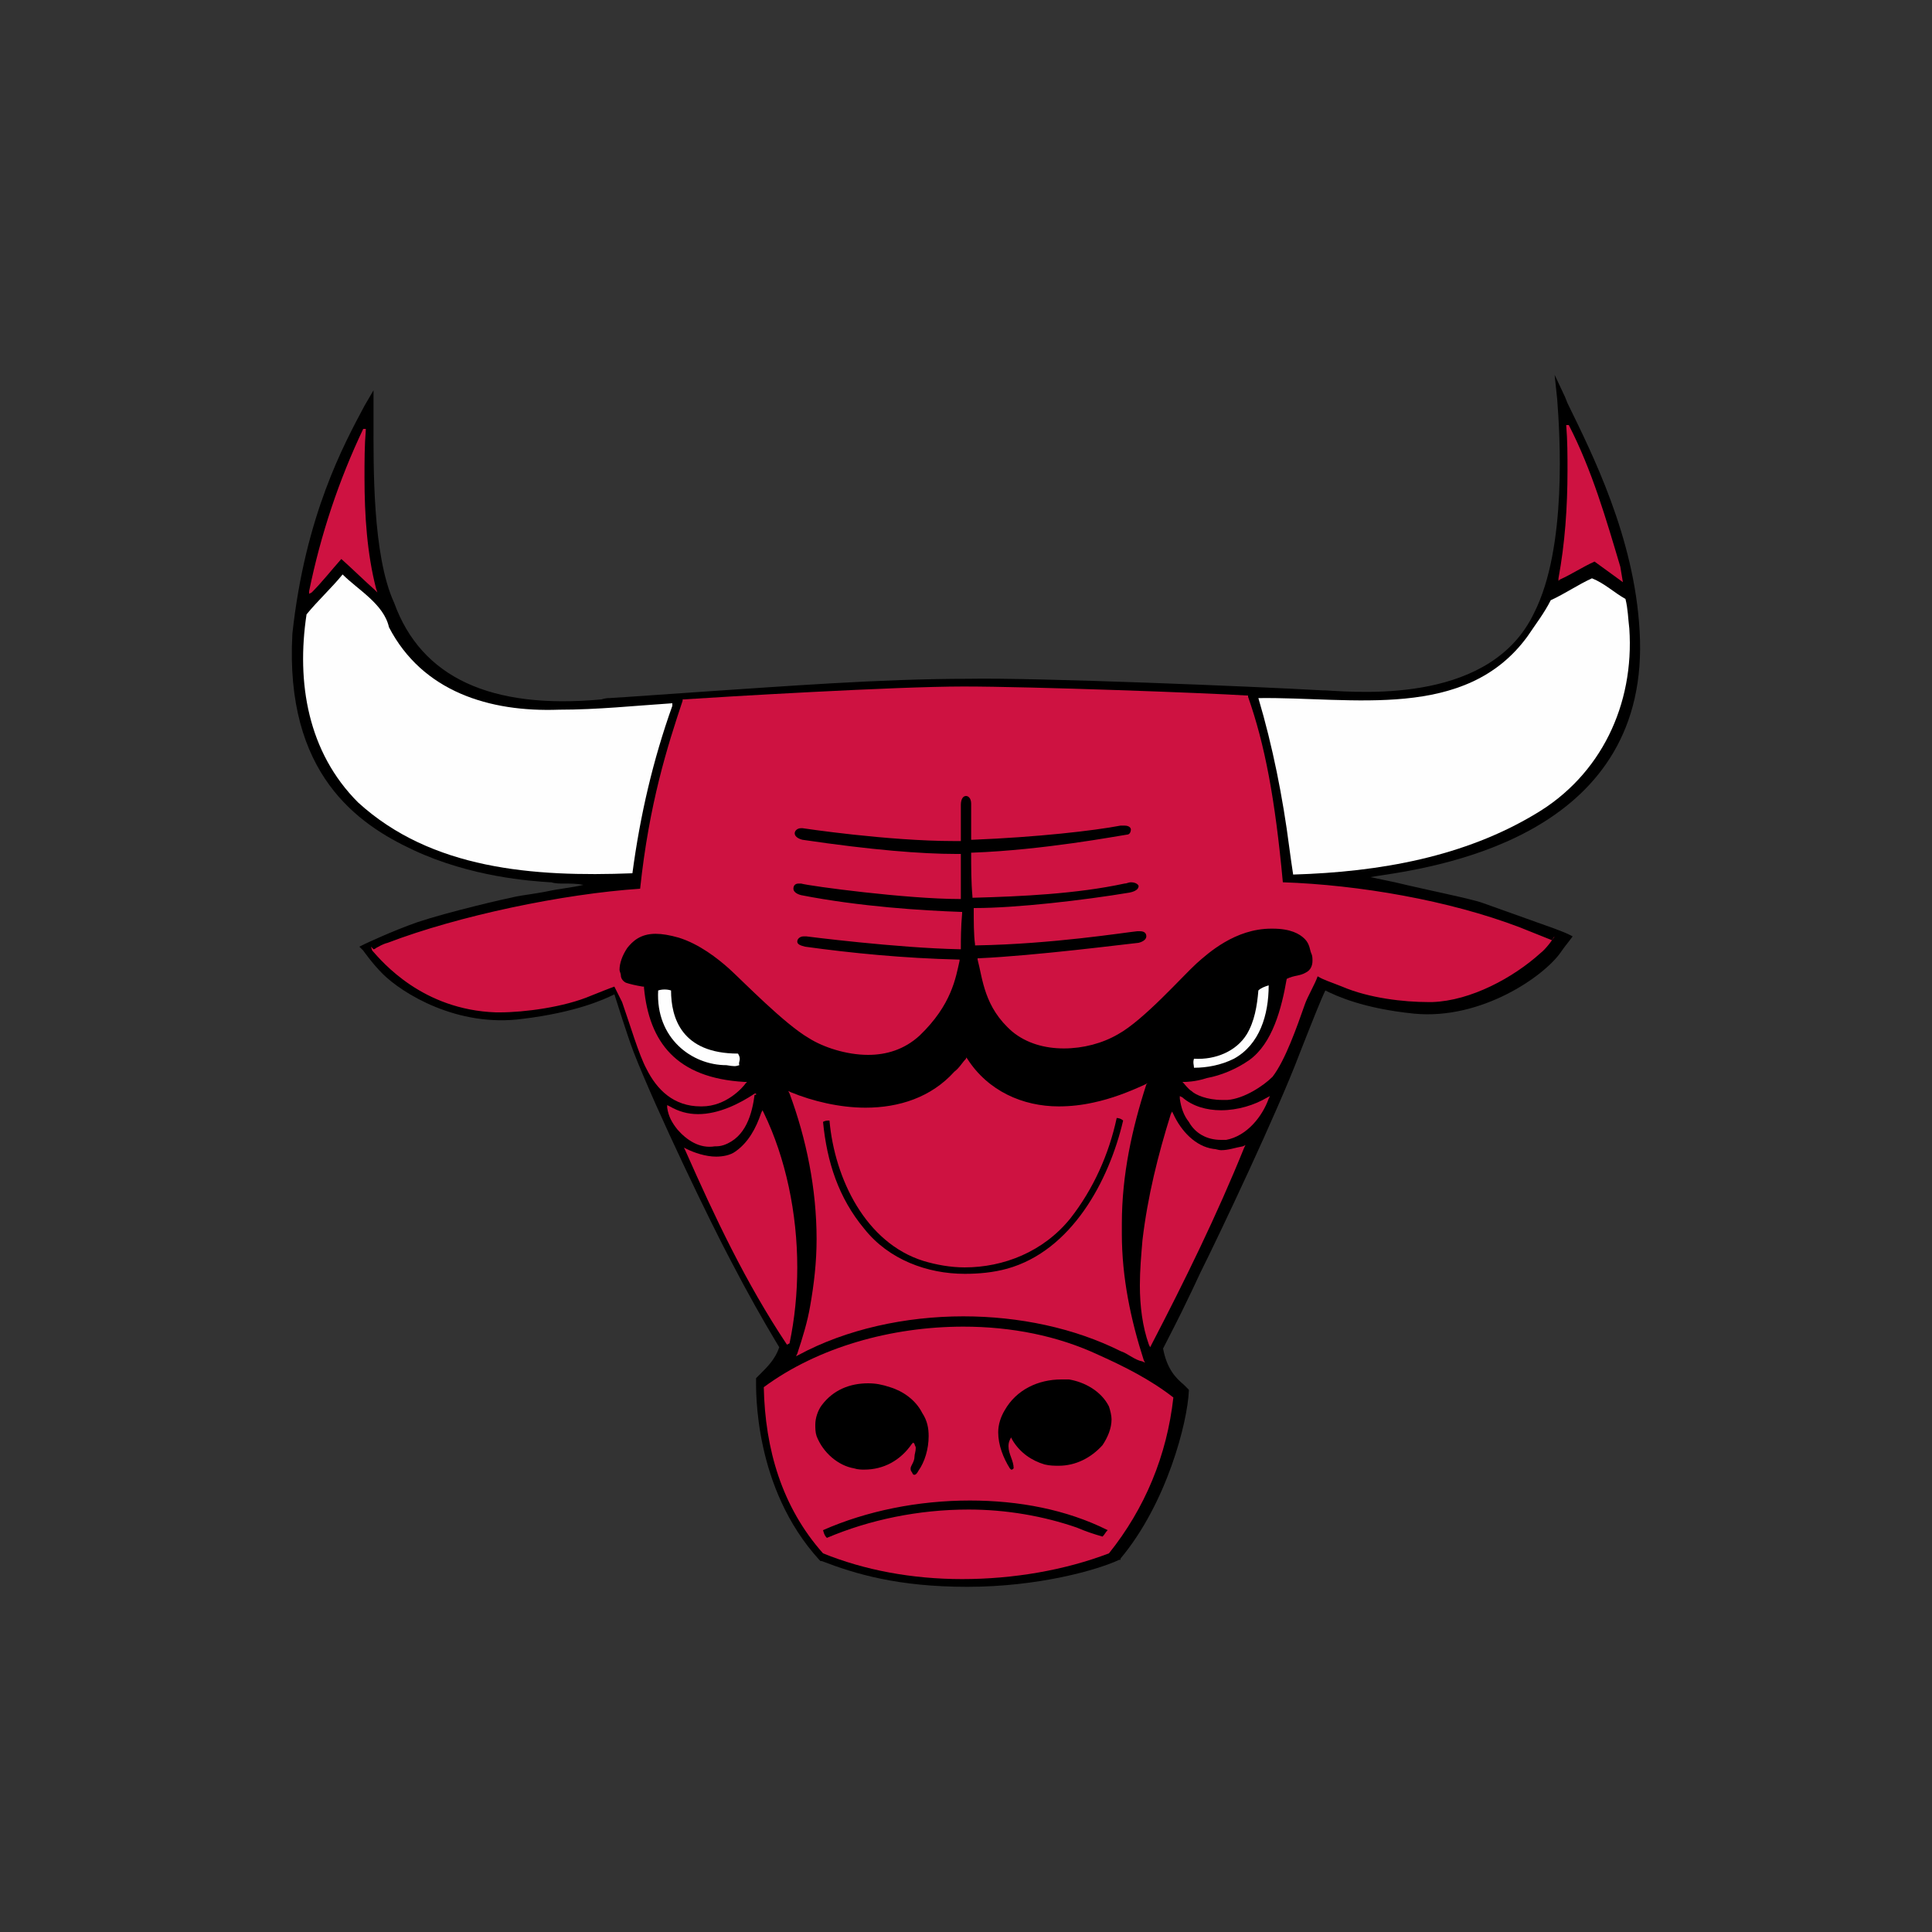 <svg xmlns="http://www.w3.org/2000/svg" xml:space="preserve" id="Layer_1" x="0" y="0" width="100%" enable-background="new 0 0 150 150" version="1.1" viewBox="0 0 150 150">
  <rect x="0" y="0" width="150" height="150" fill="#333333" stroke="none"/>
  <path id="Fill-4" d="M127.3 49c-.4-7.3-3.7-13.8-5.6-17.7l-.2-.5-.8-1.7.2 1.9c.2 2.6.8 11.5-1.8 16.6-3.3 6.9-13 6.2-16.2 6h-.2c-5.2-.3-22.3-1-27.5-.9-6.9 0-14.5.6-20.6 1-3 .2-5.6.4-7.3.5-.1 0-.3 0-.6.1-8.6.8-14-1.7-16.1-7.5-1.7-3.7-1.6-10.7-1.6-14.1v-2.4l-.7 1.2c-1.6 3-4.6 8.5-5.6 17.7-.6 10.9 5.1 14.8 9.4 16.8 4.5 2.1 9.1 2.4 10.6 2.5h.1c.3.1.7.1 1 .1.5 0 1 0 1.5.1-.8.2-1.9.3-2.8.5-1 .2-1.9.3-2.4.4-1 .2-5.3 1.2-7.7 2-2 .7-4.1 1.7-4.1 1.7l-.4.2.3.3s.7 1 1.5 1.8c1.5 1.5 5.8 4.2 10.9 3.5 4.1-.5 6.3-1.5 7.1-1.9.3.9.9 2.9 1.5 4.5 1.8 4.6 6 13.3 7.6 16.3 1.3 2.5 2.5 4.6 3.4 6.1l.3.5c-.3.9-.9 1.5-1.4 2l-.3.3-.1.1v.1c0 .8-.2 8.4 4.9 14l.1.1h.1c2.6 1 5.9 2 11.3 2 5.5 0 10.1-1.3 11.8-2.1h.1v-.1c3.6-4.3 5.2-10.6 5.3-13v-.1l-.1-.1-.3-.3c-.6-.5-1.3-1.2-1.6-2.8.4-.8 1.3-2.5 2-4 .4-.8.7-1.5.9-1.9 1.5-3 6-12.5 7.7-17 1.1-2.8 1.7-4.3 2-4.9.8.4 2.9 1.4 6.9 1.8 5.2.5 10.1-2.9 11.4-4.8.2-.3.6-.8.6-.8l.3-.4-.4-.2s-.2-.1-1-.4l-2.8-1-2.8-1c-.8-.3-4.3-1-6.8-1.6l-1.9-.4.6-.1c5.5-.8 21.2-3.5 20.3-19" fill="#000000"/>
  <path id="Fill-6" d="M24 45.9c.9-4.4 2.3-8.6 4.2-12.6h.1v.1-.1h.1v.1c-.1 1.2-.1 2.4-.1 3.7 0 2.9.2 5.9.9 8.6l.1.3-.2-.2c-.9-.8-1.7-1.6-2.6-2.4-.8.9-1.5 1.8-2.3 2.6l-.2.1v-.2z" fill="#ce1241"/>
  <path id="Fill-8" d="M125.8 44c-1.1-3.7-2.2-7.5-4-11h-.2c.1 1.2.1 2.4.1 3.5 0 2.9-.2 5.7-.7 8.4v.2l.1-.1c.9-.4 1.8-1 2.7-1.4l2.2 1.6-.2-1.2z" fill="#ce1241"/>
  <path id="Fill-10" d="m89.1 84.1-.2.1c-1.3.6-2.6 1.1-4 1.4-.9.2-1.8.3-2.7.3-2.8 0-5.5-1.2-7.1-3.7l-.1-.1v.1c-.3.3-.5.7-.9 1-1.8 2-4.3 2.8-6.9 2.8-2 0-4.1-.5-5.8-1.2l-.2-.1.1.2c1.3 3.5 2.1 7.4 2.1 11.3 0 1.8-.2 3.5-.5 5.2-.2 1.2-.6 2.5-1 3.7l-.1.2.2-.1c3.7-2 8.3-3 12.8-3 4.3 0 8.6.9 12.2 2.7.6.2 1.1.7 1.7.8l.2.1-.1-.2c-1-3.1-1.7-6.4-1.7-9.8V95c0-3.8.8-7.4 1.9-10.8l.1-.1z" fill="#ce1241"/>
  <path id="Fill-12" d="M52.6 87.7c-.4-.5-.7-1-.8-1.7v-.2l.2.1c.7.4 1.4.6 2.2.6 1.6 0 3.2-.8 4.4-1.6h.1v.1h-.2l.1-.1c-.2 1.6-.7 3.4-2.4 4-.3.1-.5.1-.7.1-1.2.2-2.2-.5-2.9-1.3" fill="#ce1241"/>
  <path id="Fill-14" d="M92.3 87.1c-.4-.5-.6-1.1-.7-1.8v-.2l.2.1c.8.7 1.9 1 3 1 1.3 0 2.6-.4 3.6-1l.2-.1-.1.2c-.5 1.4-1.7 2.9-3.3 3.2h-.4c-1.1 0-2-.5-2.5-1.4" fill="#ce1241"/>
  <path id="Fill-16" d="M94.2 89.2c.2 0 .4.1.6.1.6 0 1.1-.2 1.7-.3l.2-.1-.1.2c-2.1 5.2-4.6 10.3-7.2 15.3l-.1.2-.1-.2c-.5-1.4-.7-3-.7-4.6 0-1.2.1-2.3.2-3.5.4-3.4 1.2-6.6 2.2-9.8l.1-.2.1.2c.6 1.3 1.7 2.5 3.1 2.7" fill="#ce1241"/>
  <path id="Fill-18" d="M61.1 104.4c-3.2-4.8-5.6-9.9-7.9-15.1l-.1-.2.2.1c.6.3 1.5.6 2.3.6.5 0 1.1-.1 1.5-.4 1-.7 1.6-1.8 2-3l.1-.2.1.2c1.7 3.5 2.6 7.8 2.6 12 0 2-.2 4-.6 5.9l-.2.1z" fill="#ce1241"/>
  <path id="Fill-20" d="M63.9 120.6c-3.2-3.6-4.5-8.1-4.6-12.9 4.2-3.1 9.9-4.7 15.5-4.7 3.7 0 7.3.7 10.5 2.2 2 .9 4 1.9 5.8 3.3l-.1.1.1-.1c-.5 4.5-2.2 8.6-5 12.1-3.4 1.3-7.4 2-11.4 2-3.9 0-7.6-.7-10.8-2" fill="#ce1241"/>
  <path id="Fill-22" d="m120.5 73-2.5-1c-5.5-2.1-12.5-3.3-18.4-3.5-.6-6.5-1.4-10.7-2.7-14.4V54h-.1c-3.1-.2-16.7-.7-22-.7-5.3 0-18.7.8-21.7 1H53v.1c-1.2 3.6-2.6 8-3.3 14.6-6 .4-14.1 2.1-19.6 4.2-.4.1-.7.3-.9.4-.1.1-.2.1-.2.1l-.2-.2.1.3c.8.9 3.9 4.6 9.6 4.8h.3c1.9 0 5-.4 7.1-1.3.5-.2 1.5-.6 1.8-.7l.6 1.2c.6 1.7 1.3 4.1 1.9 5.2.8 1.6 2.1 2.9 4.2 2.9h.1c1.9 0 3.2-1.5 3.4-1.8l.1-.1h-.2c-5.3-.3-7.4-3.1-7.8-7.3v-.1h-.1c-.6-.1-1-.2-1.3-.3-.2-.1-.4-.3-.4-.6 0-.1-.1-.3-.1-.4 0-.5.2-1.1.6-1.7.4-.5 1-1.1 2.2-1.1.5 0 1.1.1 1.8.3 1.6.5 3 1.6 3.9 2.4 1.1 1 4.3 4.3 6.2 5.4 1.1.7 2.9 1.3 4.6 1.3 1.4 0 2.8-.4 4-1.5 2.5-2.4 2.8-4.5 3.1-5.8v-.1h-.1c-4.2-.1-8.3-.5-11.9-1-.4-.1-.6-.2-.6-.4s.2-.4.5-.4h.2s7 .9 11.9 1h.1v-.1c0-.6 0-1.6.1-2.7v-.1h-.1c-2.9-.1-7.8-.4-12.4-1.3-.4-.1-.6-.3-.6-.5s.1-.4.4-.4h.2c.7.2 8.2 1.2 12.3 1.2h.1v-3.5h-.4c-2.6 0-6.5-.3-11.9-1.1-.4-.1-.6-.3-.6-.5s.2-.4.5-.4h.1s6.6 1 11.8 1h.5v-2.8c0-.5.2-.7.4-.7s.4.2.4.6v2.8h.1c5-.2 9.4-.7 11.5-1.1h.3c.4 0 .5.2.5.3 0 .2-.1.4-.3.4-.7.1-6.5 1.2-12 1.4h-.1v.1c0 1 0 2.2.1 3.3v.1h.1c3.7-.1 8-.3 11.7-1.1.2 0 .3-.1.5-.1.4 0 .6.2.6.3 0 .2-.2.4-.7.5-3.6.6-8.8 1.2-12 1.2h-.1v.1c0 .9 0 2 .1 2.7v.1h.1c5.9-.1 11.5-1 12.5-1.1h.2c.4 0 .5.2.5.4s-.2.4-.6.5c-1 .1-8 1-12.4 1.2h-.1v.1c.4 1.5.5 3.7 2.7 5.6 1.1.9 2.5 1.3 4 1.3s3-.4 4.2-1.1c2-1.1 5-4.5 6.1-5.5.9-.8 3-2.7 5.8-2.7h.1c1.4 0 2.1.4 2.5.8.4.4.4.9.5 1.1.1.2.1.4.1.6 0 .3-.1.7-.5.9-.5.3-.9.2-1.5.5-.4 2.3-1.1 5-2.9 6.3-1 .7-2.2 1.2-3.3 1.4-.9.3-1.7.3-1.7.3h-.2l.1.1s.4.5.6.6c.3.3 1.2.7 2.4.7h.4c1.3-.1 2.8-1.1 3.5-1.8 1-1.3 1.9-3.9 2.5-5.6.2-.6.8-1.6 1-2.2.5.3.9.4 1.9.8 2.1.9 4.8 1.2 6.7 1.2h.3c3-.1 6.3-1.9 8.4-3.8.4-.3 1-1.1 1-1.2l.1-.1-.2.3z" fill="#ce1241"/>
  <path id="Fill-24" d="M78 109.5c-.3.5-.5 1.1-.5 1.7 0 1 .4 2 .9 2.8l.1.1c.1 0 .1 0 .2-.1 0-.6-.4-1.1-.4-1.7 0-.1 0-.3.1-.5l.1-.2.1.2c.6 1 1.5 1.6 2.5 1.9.4.1.8.1 1.1.1 1.3 0 2.5-.6 3.4-1.6.4-.6.7-1.3.7-2 0-.3-.1-.7-.2-1-.6-1.2-1.9-1.9-3.1-2.1h-.6c-1.8 0-3.5.8-4.4 2.4" fill="#000000"/>
  <path id="Fill-26" d="M71 114.5c.1 0 .2-.1.3-.3.5-.7.8-1.7.8-2.7 0-.6-.1-1.2-.5-1.8h.1-.1c-.5-1-1.5-1.7-2.5-2-.6-.2-1.1-.3-1.7-.3-1.4 0-2.7.5-3.6 1.7-.3.4-.5 1-.5 1.5 0 .3 0 .6.1.9.5 1.3 1.7 2.3 2.9 2.5.3.1.6.1.8.1 1.5 0 2.8-.7 3.7-2l.1-.1.1.1c0 .1.1.2.1.3 0 .3-.1.5-.1.7 0 .4-.3.7-.3.9 0 .1 0 .2.1.3.1.2.1.2.2.2" fill="#000000"/>
  <path id="Fill-28" d="M64.2 119.4c3.3-1.4 7.1-2.2 11-2.2 2.9 0 5.8.5 8.4 1.4.7.3 1.3.5 2 .7.2-.2.2-.3.4-.5-3.2-1.6-6.9-2.3-10.7-2.3-4 0-8 .8-11.4 2.3.1.4.2.5.3.6" fill="#000000"/>
  <path id="Fill-30" d="M67.1 95.4c1.9 2.4 4.9 3.5 7.8 3.5 1.1 0 2.2-.1 3.3-.4 5-1.4 7.9-6.8 9-11.5-.1-.1-.3-.2-.5-.2-.6 2.8-1.8 5.5-3.6 7.8-2.1 2.6-5.2 3.8-8.2 3.8-1.1 0-2.2-.2-3.2-.5-4.5-1.4-6.9-6.4-7.3-10.9-.2 0-.3 0-.5.1.3 3.1 1.2 5.9 3.2 8.3" fill="#000000"/>
  <path id="Fill-32" d="M30.2 48.7c2.6 5 7.8 6.6 13.2 6.4 3 0 5.8-.3 8.8-.5v.2c-1.5 4.2-2.5 8.5-3.1 13-7.7.3-15.6-.3-21.3-5.5-3.9-3.9-4.8-9.3-4-14.6.9-1.1 1.9-2 2.8-3.1 1.2 1.2 3.2 2.3 3.6 4.1" fill="#fefefe"/>
  <path id="Fill-34" d="M126.2 46.5c.2.8.2 1.5.3 2.3.4 5.9-2.2 11.4-7.3 14.4-5.5 3.3-12 4.5-18.8 4.7-.1-.6-.2-1.4-.3-2.1-.5-3.9-1.3-7.9-2.4-11.6 7.3-.1 16.1 1.8 20.9-4.8.6-.9 1.3-1.8 1.8-2.8 1.1-.5 2.1-1.2 3.2-1.7 1 .4 1.7 1.1 2.6 1.6" fill="#fefefe"/>
  <path id="Fill-36" d="M98.5 76.5c0 2.3-.7 4.6-2.7 5.7-1 .5-2.1.7-3.1.7 0-.2-.1-.4 0-.7 1.7.1 3.3-.6 4.1-1.9.6-1 .8-2.2.9-3.4.2-.2.5-.3.8-.4" fill="#fefefe"/>
  <path id="Fill-38" d="M57.4 82.7c-.3.1-.4.1-1 0-2.7 0-5.5-2.1-5.3-5.8.3-.1.7-.1 1 0 0 2.1.8 4.9 5.2 4.9.3.5 0 .6.1.9" fill="#fefefe"/>
  <path id="Rectangle" fill="none" d="M0 0h150v150H0z"/>
</svg>
